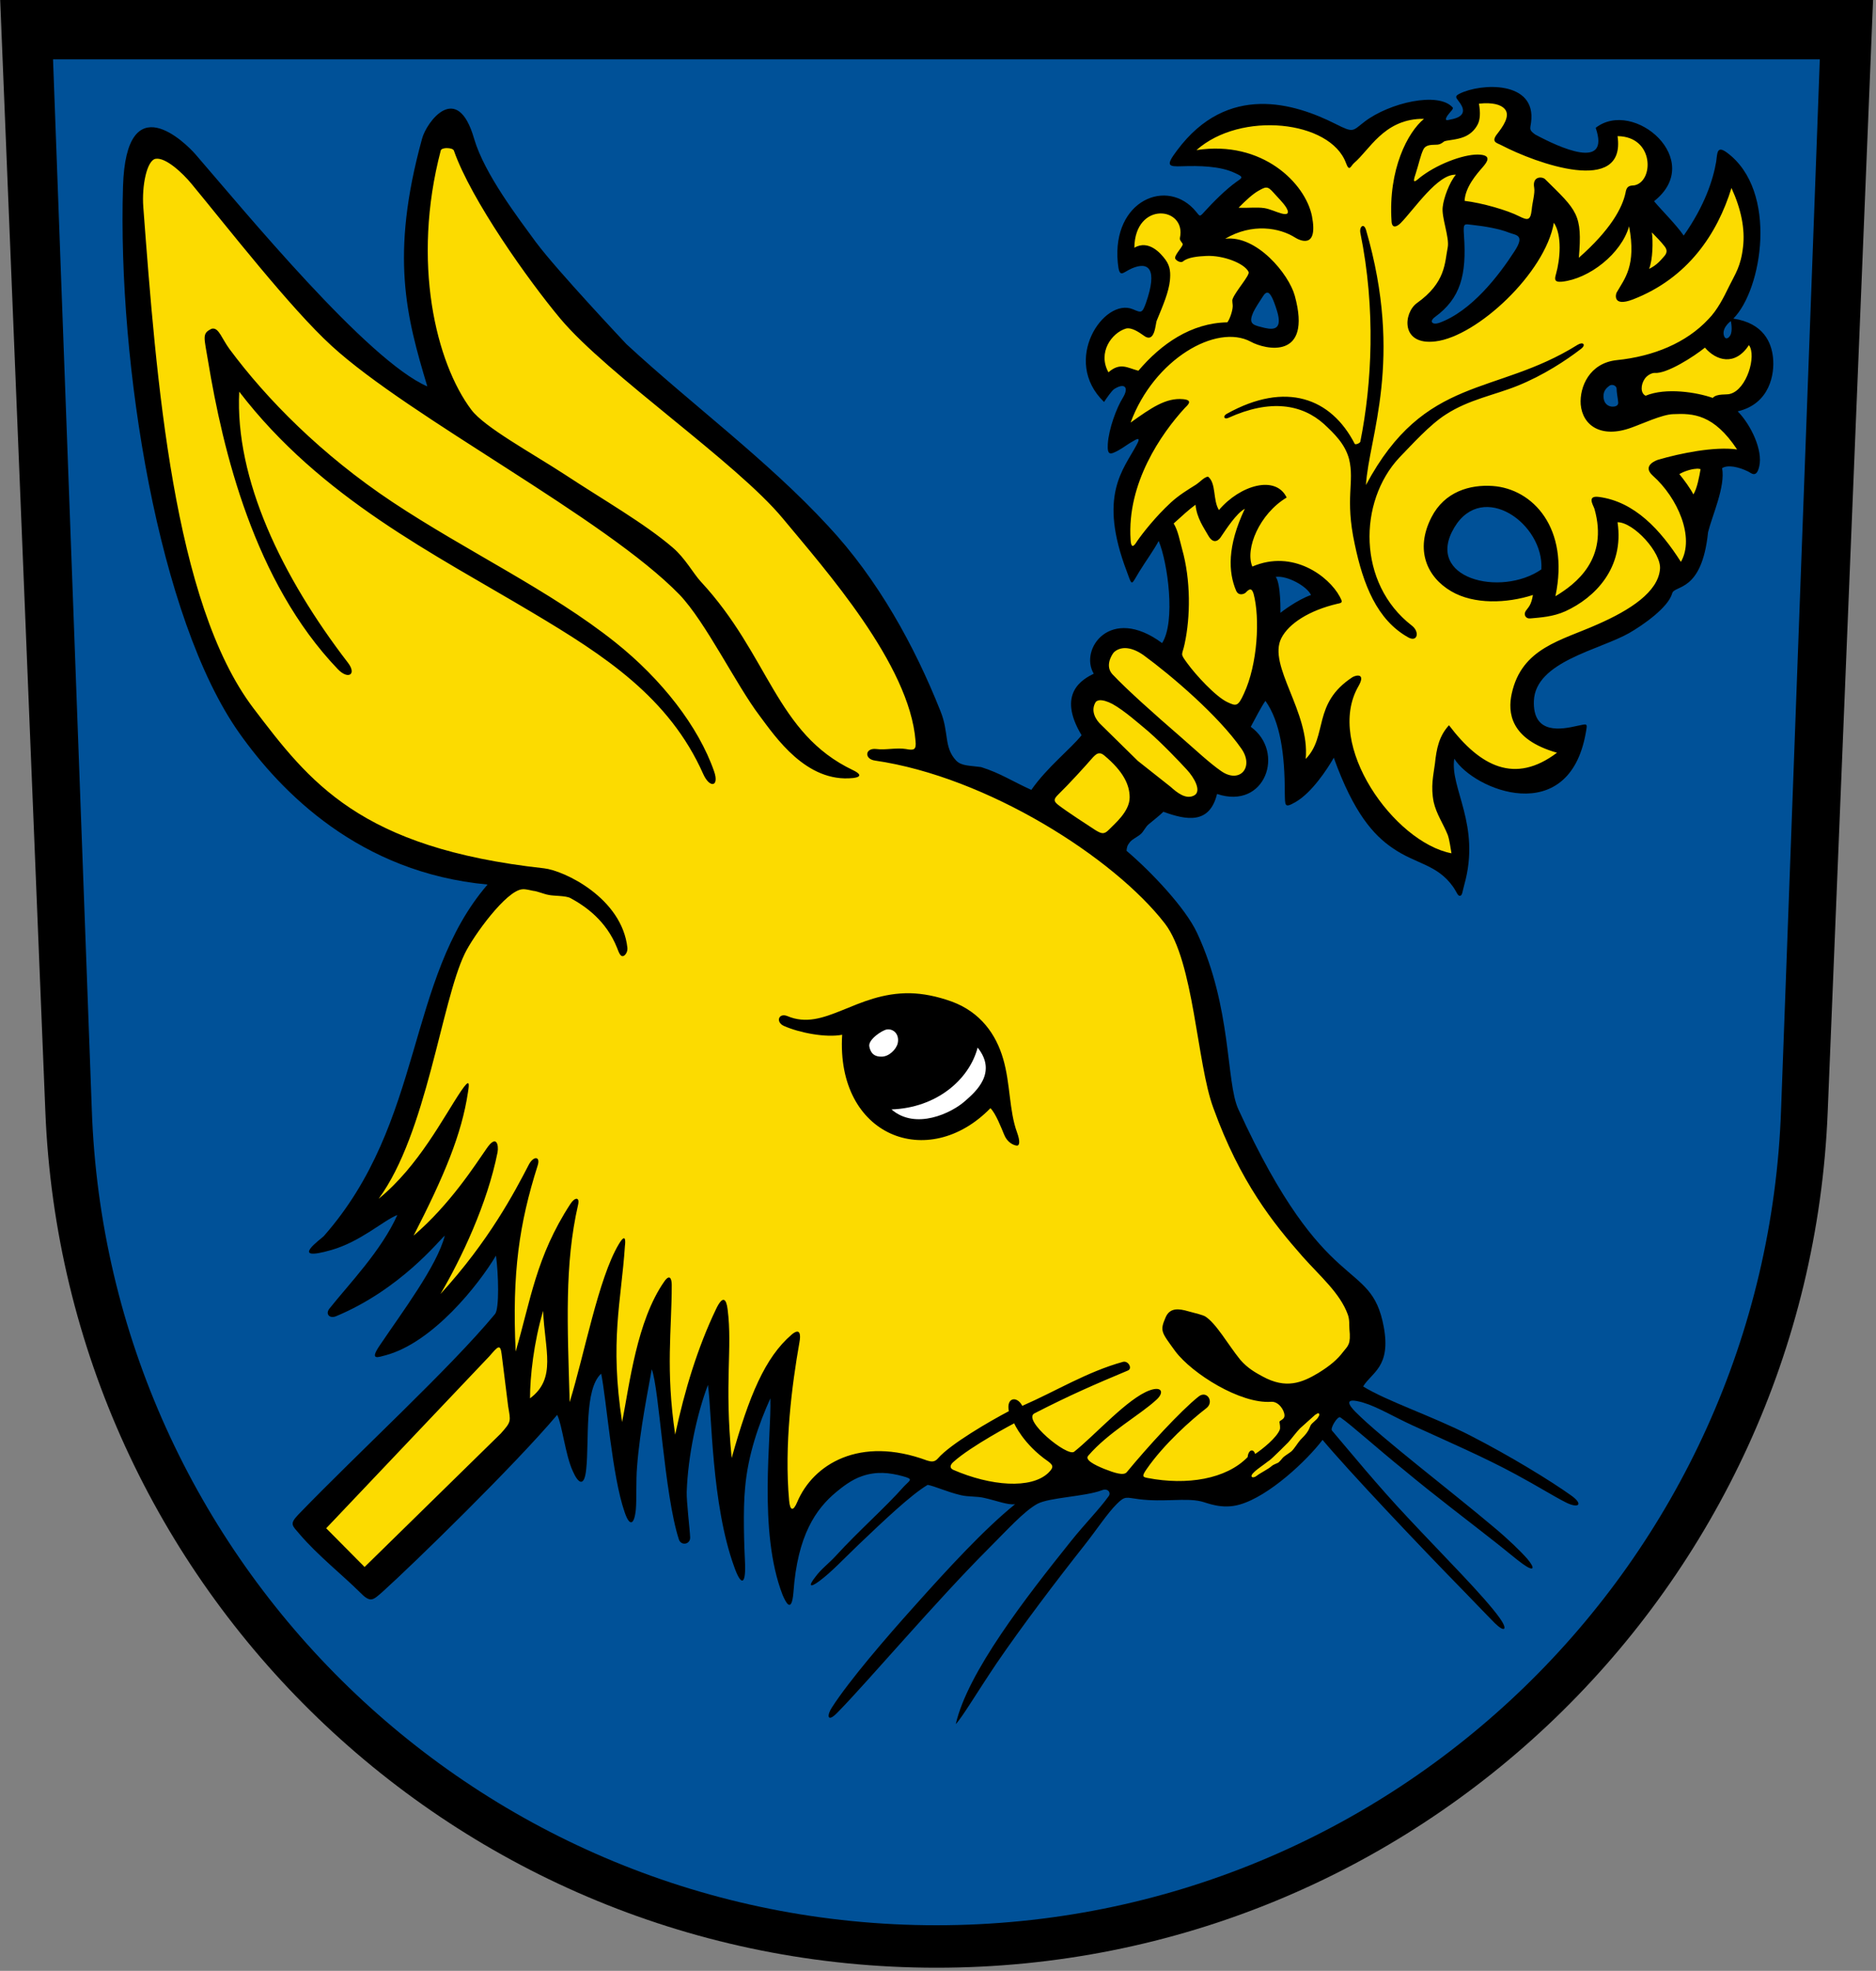 <?xml version="1.0"?>
<svg xmlns="http://www.w3.org/2000/svg" viewBox="0 0 601 631">
<rect x="0" y="0" width="601" height="631" fill="#808080" stroke="none"/>
<path d="m14.53 355.9c6.113 152.4 131.6 274.1 285.5 274.1s279.4-121.7 285.5-274.1l14.53-355.9h-600z"/>
<path id="a" d="m583 19-12.4 336c-4.94 145.2-124.2 261.4-270.6 261.4s-265.7-116.2-270.6-261.4l-12.41-336z" fill="#005198"/>
<path fill-rule="evenodd" d="m404.4 95.18c1.4-2.37 2.3-1.75 3.4 0.69 0.5 1.14 1.3 3.48 1.6 4.73 1.3 5.5-2.1 5-5.4 4.1-2.9-0.7-4-1.3-2.5-4.73 0.6-1.27 2.1-3.6 2.9-4.79zm79-20.71c2.2 0.88 5.3 0.62 1.8 5.96-5 7.75-13.8 19.25-24.2 22.97-2.2 0.7-3.2-0.5-1.3-1.9 8.2-5.98 10.2-13.48 9.3-26.15-0.3-4.18 0.1-3.62 2.8-3.33 3.9 0.41 8.7 1.27 11.6 2.45zm71.1 28.33s0.7 3.1-0.2 4.6c-0.7 1.2-1.8 1.4-2.1-0.3-0.4-2.4 2.3-4.3 2.3-4.3zm-38.9 20.7c0.8-0.6 2.2-0.1 2.3 0.9 0 1.3 0.4 3.1 0.5 4.3 0.1 0.6-0.1 1.5-1.8 1.5-1.1 0-2.9-0.7-2.9-3.4 0-1.8 1.1-2.7 1.9-3.3zm-21.8 58.8c-13 9-37.6 2.9-27.9-13.4 9.1-15.2 28.8-1.2 27.9 13.4zm-85.1 2.4c1.7 2.3 1.5 11.5 1.5 11.5s5.2-4.1 9.8-5.7c-1.3-2.8-7.6-6.3-11.3-5.8zm-236.9-107c-5.7-7.81-16.6-22-19.9-33.25-5.4-18.8-15.3-5.36-16.7 0-10.3 37.5-5 56.97 1.7 79.27-19.2-8.3-58.57-56.18-74.24-74.27-3.2-3.69-22.24-22.5-23.25 10.25-1.75 57.02 11.4 138.5 37.25 175 13.46 19 38.54 44.7 79.54 48.5-26.2 30.4-20.2 76-52.5 112.6-0.6 0.7-11.72 8.5 2.5 4.4 9.4-2.7 16.7-9.5 21.1-11.2-5.1 11.4-15.4 22-21.7 29.9-1.5 1.8 0 3.4 2.1 2.5 20.6-8.6 32.9-24.2 34.8-25.8-2.4 9.6-13.8 24.7-20.8 35.1-3.5 5.1-0.5 3.8 1.9 3.2 15.1-4.1 29.7-22.5 35.3-31.9 0.8 5.9 1.1 17-0.3 18.7-14.6 17.6-43.8 44.3-63.1 64.3-2.84 3-1.88 3.4 0.5 6.2 5.7 6.7 14.1 13.4 19.2 18.5 3.5 3.6 4.2 2.7 7.3 0 10-9 42.5-40.7 56-56.7 1.6 3.1 2.6 12.8 5 18 1.7 3.9 3.7 5.4 4.3-0.6 1-9.3-0.7-25.6 4.8-30.6 1.7 8.3 3.5 32.9 7.5 44.3 1.6 4.8 3.1 4.2 3.6-0.8 0.3-3.3 0-9.2 0.4-13.8 0.9-11.7 3.6-24.8 4.7-31.1 2.4 6.1 4 40.1 8.7 54.5 0.7 2.1 3.7 1.6 3.6-0.7-0.1-2.6-1.2-11.5-1.1-14.6 0.4-11.4 3.2-24.7 6.8-34.2 1.3 9.3 1.1 38.1 8.4 58.2 2.1 6 3.7 6.1 3.5-0.7-0.3-6-0.7-17.5 0-24.5 0.9-10.6 4.4-20.5 8.1-28.7 0.4 12.2-4 42.5 3.9 62.9 0.9 2.1 2.9 6.5 3.5-0.9 1.3-18.2 7.2-26.6 13.7-32 1.7-1.4 4.9-4 8.3-5.1 4.6-1.6 8.8-1.1 12.9 0 3.7 1 2.5 1.2 0.5 3.3-6.1 6.9-14.2 13.9-21.9 22.3-2.1 2.3-4.7 4.2-6.5 6.7-2.3 2.9-1.8 3.6 1.3 1.3 3.8-2.8 7.9-7.2 12.5-11.6 8.1-7.7 16.8-16 22.2-19.2 2.5 0.5 6.3 2.3 10.6 3.3 2.5 0.6 5.2 0.3 7.6 0.9 4 0.9 7.4 2.3 9.8 2-9.9 8-21.5 20.6-32.4 32.8-8.9 9.9-20.7 23.6-26.3 32.3-1.6 2.4-1.6 5.1 1.8 1.6 10-10.2 31.5-35.6 48.4-52.5 6.1-6.1 11.3-11.9 15.6-14.3 3.9-2.1 15.3-2.3 20.8-4.4 1.8-0.7 2.9 0.8 2.1 1.9-3 4.2-7.5 8.7-12 14.3-14.5 18.1-33.2 42.1-37 58.7 2.1-2.2 6.7-10 13.1-19.5 8.2-12 19.2-26.5 28.3-38 4-5.1 7.1-9.9 10.2-13 2.7-2.7 3-2 7.1-1.5 8 1 14.8-0.5 19.9 0.7 1.8 0.4 6.6 2.7 12.4 1 9.4-2.7 21.5-14.1 26.5-20.7 8.3 9.9 30.9 33.8 45.7 48.9 3.9 4 7.1 7.4 9.5 9.8 3.2 3.1 4.2 2.1 1.6-1.6-5.1-7.1-17.6-19.5-29.3-32-9.9-10.5-18.7-21.3-24.5-28.1-0.6-0.8 1.9-4.8 2.7-4.2 3.5 2.4 11.3 9.5 20.7 17.1 9.6 8 20.9 16.5 29 22.9 3.7 2.9 6.6 5.4 8.7 6.9 3.6 2.6 4.2 1.6 1.5-1.6-2.2-2.5-6-6.2-10.8-10.2-14-11.8-35.7-28.3-44.2-36.8-2.1-2.1-4.2-5 2.5-3 4.4 1.3 9.5 4.4 15.8 7.3 10.5 4.8 23.2 10.3 33.1 15.7 6.7 3.6 12.1 7 15.9 8.9 4.1 2.1 5.9 0.7 1.6-2.3-6.3-4.5-19.3-12.5-32.4-19.2-12.2-6.2-26.5-10.9-34.1-15.6 2.7-4.5 9-6.2 6.6-19.1-4.2-22.5-18.4-8.1-46.6-69.7-4-8.8-2-32.4-13.2-56.4-3.7-8-14.8-19.7-22.6-26.3 0.1-1.1 0.2-1.7 1.1-2.8 0.7-0.9 2.5-1.7 3.5-2.6 0.9-0.8 1.5-2.3 2.5-3.1 1.8-1.5 3.5-2.8 4.7-4 7.4 2.7 14.8 4.1 17.2-5.7 15.5 5.2 21.9-13.5 10.8-21.5 1.1-2.1 3.7-7 4.7-8.3 4.8 6.7 6.2 17.3 6.2 29.2 0.1 4.5-0.2 5.3 3.6 3.1 5.1-3 10-10.4 12.1-14.1 6.4 17.8 12.8 24.8 18.8 28.9 7.5 5.2 14.3 5.2 19.4 12.4 1.2 1.7 1.5 3 2.2 2.9 0.8 0 0.8-1.4 1.4-3.5 5.4-19.2-4.7-31-3.2-40.4 6.3 10.1 36.6 22.3 42.1-8.1 0.6-3.4 0.7-3.1-2.7-2.4-4.9 1.1-14.3 3-13.9-8 0.5-12.6 21-16.3 30.5-21.7 4.2-2.4 12.5-8.1 13.8-12.7 0.7-2.8 9.5-0.1 11.5-19.6 1.3-5.3 5.6-14.6 4.5-20.5 1.8-1.2 5.3-0.4 8.2 1 1 0.4 2.8 2.5 3.7-1.6 1.2-5.1-2.6-13.2-6.9-17.6 10.3-2.4 11.9-12 11.3-17.3-0.5-4.6-2.9-10.9-12.7-12.4 9.2-9.15 14.5-40.86-2-53.1-3.4-2.54-3.1 0.33-3.5 2.9-1 5.84-3.7 14.1-10.4 23.63-2.4-3.5-7.1-8.13-9.5-11 16.6-13.12-6.5-33-18.7-23.5 4.8 13.89-11.7 6.28-19.4 2.13-2-1.48-1.6-1.69-1.3-3.86 1.8-13.52-16.2-12.58-22.9-9.2-1.5 0.77-1.3 1.11-0.3 2.4 1.5 1.9 3.1 4.91-2.8 5.91-0.4 0.07-2.1 0.75-0.8-1.28 0.7-1.04 2.1-2.2 1.7-2.6-4.6-5.22-20.3-1.5-28.2 4.5-4 3.05-3.4 3.75-9.4 0.72-13-6.53-34.5-13.25-50.7 8.49-3.8 5.02-2.8 5.24 1.6 5.09 5.3-0.18 12.1-0.12 16.9 2.15 2.9 1.32 2.5 1.46 0.6 2.78-3.4 2.39-7.6 6.6-10.4 9.69-1.5 1.69-1.4 1.41-2.6-0.05-9.1-11.14-27-3.73-25.1 16.29 0.5 5.38 1.5 3.13 4.5 1.85 5.3-2.28 8.4 0 4.5 11.13-1.2 3.23-1.4 3.13-4.2 1.93-9.2-3.81-23 16.4-9.2 29.7 1-1.5 2.4-3.5 3.2-4.1 3.2-2.1 5-0.8 2.8 2.8-2 3.2-4.5 9.9-4.8 14.8-0.2 3.7 0.8 3.4 3.4 2 1.8-1 3.4-2.3 4.8-3 1.6-1 2.3-1 1 1.3-4.2 7.9-12.4 16.1-3.1 40.5 1.8 4.9 1.3 4.4 4 0 2.1-3.4 4.6-6.8 6.2-9.8 2.9 6.9 5.5 25.8 1.1 32.7-16.6-12.3-26.6 2-21.9 9.8-3.4 1.7-12 6.2-3.9 19.7-3.6 4.5-10.9 10.1-16.1 17.5-6-2.7-10-5.4-16.1-7.3-3.5-0.5-6.3-0.3-8-2.1-4-4.3-2.2-8.9-5-15.8-8.3-20.9-20.1-42.3-36-59.3-19.5-21.1-43.6-38.8-64.6-58.2 0 0-22.4-23.76-28.9-32.52z"/>
<path d="m359.7 105.8" fill="#15df00"/>
<path fill="#fcdb00" d="m475.5 33.06c-0.5 0.02-1.1 0.07-1.7 0.13 0.5 2.89 0.4 5.06-0.4 6.65-1 1.94-2.6 3.29-4.4 4-2.4 0.96-5.1 0.98-6.3 1.41-0.4 0.27-1.1 0.96-2.2 1.06-1.5 0.14-3.6-0.22-4.5 1.53-0.9 1.81-1.5 4.77-2.4 7.54-1.6 4.57 0.3 2.12 2 0.93 5.7-4.19 14.2-7.22 18.7-6.78 3.5 0.34 2.2 2.27 0.7 4-1.9 2.17-5.6 6.36-5.8 10.78 5.6 0.66 13.7 2.99 17.5 4.94 2.7 1.33 3.6 1.43 4-2.06 0.2-2.42 1.1-5.3 0.8-7.07-0.7-3.81 2.6-3.64 3.5-2.74 10.2 10.06 12 11.13 10.8 25.15 10.1-8.89 14-15.96 15-21 0.4-2.46 2-2.03 2.8-2.19 6.3-1.23 6.4-15.66-5.4-15.75 2.8 19.21-26.2 8.66-37.2 2.91-1.4-0.76-3.5-0.96-1.3-3.69 1.6-2.08 4.3-5.68 2.4-7.87-0.9-1.07-2.8-1.99-6.6-1.88zm-20.5 5c-11.8 0.48-16.3 9.98-21.2 14.13-1.1 0.96-1.5 3.01-2.6 0-5-13.63-33.7-16.75-47.9-4.13 21.2-3.25 34.9 10.68 37 21.13 2.1 10.95-4.2 7.63-5.4 6.87-4.9-3.12-13.7-4.75-22.4 0.38 10.1-1.22 20.4 11.31 22.3 18.25 5.7 20.81-9.6 17.21-14.1 14.71-11-5.9-31 5.6-38.5 25.9 6.6-4.7 11.3-8 16.8-7.5 3.4 0.3 1.5 1.9 0.5 2.9-7.5 8.2-18.5 24-17.3 42.1 0.2 3.6 1.5 1.4 2.2 0.3 1.6-2.3 5.8-7.7 10.7-12.2 2.6-2.4 5.6-4.2 8-5.7 1.5-1 2.6-2.4 3.9-2.6 2.7 2.1 1.5 7.5 3.5 10.7 6.8-8 18.2-11.3 21.7-4-8.7 5.2-13.4 16.4-11 22.1 13-5.6 24.5 3.1 28 9.6 0.9 1.7 1 2-0.7 2.3-9 2.1-15.6 6.3-18 11-4.5 8.8 9.2 23.6 7.8 38.7 7.2-7.4 2-17.7 15-26.2 1.2-0.7 4.3-1.3 1.9 2.9-10.9 18.8 11.5 50 29.8 53.5-0.3-1.6-0.6-4.2-1.2-5.9-1.5-3.7-3.6-6.6-4.5-10.5-1-5-0.1-8.5 0.4-12.3 0.5-4.8 1.3-8.8 4.5-12.3 10 13.2 21.1 19 34.6 8.8-15.1-4.3-15.8-13-14.5-18.9 3.2-14.7 15.9-17 27.5-22.2 10.5-4.6 19.4-10.4 20-17.7 0.5-5.2-8.4-15-13.6-15 2.2 14.7-7.3 24.2-16.7 28.5-4 1.8-8 2-11.2 2.3-1.5 0.2-2.3-1.2-1.5-2.4 0.9-1.3 1.7-1.7 2.3-5.1-8.4 2.7-18.9 3.1-26.2-1.2-7.7-4.5-11.7-13.2-6.3-23.7 4.2-8.2 12.3-10.5 19.6-10 12.8 0.9 24.7 13.4 20.1 35.3 6.5-3.9 17.1-11.9 12.5-28-0.4-1.2-2.5-4.3 1.4-3.8 11.5 1.5 19.8 10.6 26.3 20.8 4.5-7.8-1-20.5-9-27.6-3.8-3.4 1.7-5.1 1.7-5.1 7.2-2.1 18-4.3 25.3-3.3-7.5-11.3-14.1-11.6-20.5-11.3-3.5 0.1-9.9 3.1-13.3 4.3-9.8 3.6-15.7-0.7-16.3-7.4-0.4-5.6 2.8-13.3 11.6-14.2 11.7-1.2 22.2-5.5 29.3-13.1 2.9-2.94 4.9-6.94 6.7-10.64 1.9-3.86 3.7-6.25 4.4-12.44 0.7-5.82-0.6-12.18-3.7-18.93-4.5 14.58-13.9 28.85-31.6 35.69-6.7 2.55-5.4-1.89-5.2-2.19 2.5-4.42 6.4-8.5 4-21.25-2.5 8.83-12.8 16.83-21.5 17.75-2.7 0.28-2.3-1.05-1.9-2.5 1.3-4.63 2-12.38-0.7-16.38-2.8 16.13-24.6 36.39-37.9 37.99-11.3 1.4-10.3-9.1-6-12.24 9.3-6.62 8.9-12.86 9.9-17.87 0.6-3.22-2.1-9.76-1.6-13 0.3-2.75 2.1-7.75 4.2-10.25-5.8-0.34-13.4 11.16-17.7 15.5-1.3 1.29-2.8 1.75-2.9-0.63-1.1-16.54 5.2-28.54 10.4-32.75-0.4 0-0.8-0.01-1.2 0zm-311.8 9.35c-0.9-0.01-1.9 0.26-2 0.78-9.4 35.83-1.5 68.01 9.8 83.01 4.2 5.6 19.3 13.8 29.9 20.7 12.3 8.1 25.5 15.6 34.6 23.4 4 3.4 6.6 8.3 9 10.9 22 23.7 24 48.6 48.8 60.4 1.9 0.9 3.3 2.1 0 2.5-15 1.6-24.9-13.2-30-20-7.5-9.9-17.2-29.9-25.6-38.7-23.9-24.6-86.3-56.6-111.5-79.7-13.16-12.02-33.41-38.03-44.86-51.86-2.79-3.38-8.22-8.5-11.46-8-2.83 0.44-4.49 8.61-3.97 15.47 4.16 55.19 9.63 126.6 35.25 160.4 18.02 23.7 34.04 44.8 93.14 51.3 6.4 0.7 25 9.5 26.7 25.5 0.1 1.4-0.8 2.5-1.4 2.6-0.8 0.2-1.3-1-1.9-2.6-3.5-8.8-10.2-13.4-15-16-1.6-0.8-5.3-0.6-7-1-1.3-0.2-3.6-1.2-4.9-1.3-0.7-0.1-2.3-0.6-3.4-0.5-5.2 0.3-15.8 15-18.5 20.6-7.5 15.4-12.2 57.6-27.6 78.5 12.8-10.4 20.8-26.2 26.4-34.5 2.8-4.1 2.7-2.6 2.2 0.5-2 13.3-7.5 26.5-17.4 45.8 11.7-10 19.7-22.6 23.4-27.9 3.2-4.7 3.9-1 3.5 1.2-3.3 16.6-11.7 34.2-18.3 45.4 15.5-16.9 23.8-32.7 28.3-41.4 1.5-2.9 3.9-2.8 2.8 0.4-5.8 18.3-8.2 34.1-7 59.4 4.8-16.3 6.5-30.3 17.5-47.2 1.4-2.2 3.1-2.4 2.5 0.2-4.4 19.2-3.4 38.5-2.7 63.2 4.7-15.2 9.2-39.6 15.7-50.5 2.3-3.9 2.2-1 2 0.5-1.2 18-4.9 30.3-0.9 56.4 2.4-12.2 4.7-32.4 13.5-45 1.8-2.6 2.4-0.8 2.4 1.1 0 14.5-2 26.9 1.1 47.9 3-14.1 7.2-27.9 13.1-40.2 2.2-4.6 3.3-3.2 3.7 0.1 1.6 12.7-1.1 23 1.3 47.6 5.6-20 10.7-32.2 19.2-39.5 2.7-2.3 3-0.1 2.5 2.5-2.4 13.6-4.9 32.9-3.3 50.6 0.3 3.3 1.3 3.6 2.6 0.5 5.1-12.1 20-21.3 41.6-13.3 1.3 0.4 2.4 0.6 3.5-0.7 4-4.6 16.6-11.9 22.7-15.1-0.9-4.4 2.6-5 4.3-1.7 10.8-4.7 20.7-10.9 32.3-14.1 1.7-0.4 3.1 2.2 1.5 2.8-10.5 4.4-18.4 7.8-29.9 13.7-4 2.1 10.5 14 12.7 12.3 6.7-5.3 17.2-17.2 24.3-19.7 4-1.4 4.6 0.9 1.9 3.2-5.1 4.7-15.4 10.4-21.7 17.8-1.1 1.3 2 2.9 5.2 4.2 3.1 1.2 6.2 2.3 7.2 1 6.6-8 17.1-19.5 23-24.2 2.7-2.1 5.1 1.8 2.4 3.8-4.8 3.7-13.5 11.4-19.1 19.5-1.6 2.3-1.2 2.5 0.4 2.8 12.5 2.4 25.1 0.4 32-6.7 0.2-2.3 1.8-2.9 2.4-1 2.3-1.5 6.9-5.2 7.9-7.8 0.2-0.6 0-1.8-0.1-2.4s1.6-0.7 1.6-2.1c0-1.7-1.9-4.6-4.3-4.4-9.8 0.7-25.3-9-30.7-16.2-4.4-6.1-5-6.4-3.1-10.8 1.4-3.3 4.4-2.8 7.2-2 2.4 0.6 4.9 1.3 5.4 1.6 3.6 2.2 7.4 9.1 11.3 13.9 2.4 2.8 5 4.2 7.2 5.4 7.5 4.1 12.6 2 17.8-1.1 3.9-2.4 6.2-4.4 8-6.8 1.6-2 2.5-2.4 2-7.3-0.1-1.3 0.1-2.9-0.5-4.6-2.5-6.9-8.8-12.2-14.5-18.6-9.4-10.7-20-23.8-28.6-47.6-5.3-14.3-6.2-46.9-15.5-59-16.3-21.1-57-47-92.9-52.2-3.5-0.5-3.2-4.1 0.4-3.7 2.9 0.4 6.5-0.5 9.5 0 2.6 0.5 3.4 0.3 3.1-2.6-1.9-24.5-29-54.9-42.5-71.2-14.9-18-56.2-46-71.3-64-10.2-12.18-28.6-38.06-34.1-53.81-0.2-0.5-1.2-0.78-2.2-0.78zm262.5 12.65c-0.7-0.02-1.4 0.39-2.6 1.06-1.7 0.96-3.9 2.94-6.3 5.38 3.1 0.15 5.7-0.23 8.2 0.12 1.9 0.3 3.8 1.27 5.5 1.72 1.4 0.4 2.9 0.42 1.6-1.84-1.1-1.75-2.8-3.31-4.1-4.81-1-1.14-1.6-1.6-2.3-1.63zm-34.1 8.28c-3.9 0.15-8.1 3.45-8.2 10.97 4.6-2.62 8.4 1.7 10 3.88 1.6 2.2 1.6 4.35 1.4 6.59-0.4 3.74-2.1 7.74-4.2 12.82-0.5 1-0.5 7.8-4.4 4.7-1-0.7-3.6-2.6-5.5-2.1-4.6 1.4-9.1 7.7-5.6 14 3.8-3.3 6.1-1.4 9.6-0.5 7.3-8.6 16.9-15.3 28.5-15.5 0.7-0.9 1.6-3.36 1.7-4.89 0.1-1-0.3-1.96 0-2.62 1-2.58 5.6-7.59 5.1-8.63-1.3-2.75-8.1-5.36-13.5-5.12-2.7 0.12-6 0.44-7.5 1.75-0.5 0.44-1.7 0.15-2.4-0.72-0.8-0.86 2-3.57 2.3-4.66 0.1-0.53-1.1-1.25-0.9-2.12 1.1-5-2.5-8-6.4-7.85zm64.9 4.04c0.4-0.1 0.8 0.24 1.1 1.15 12.2 41.87 0.9 66.37 0 81.77 18.9-35.4 41.4-28.4 67.8-44.9 1.8-1.1 2.8 0 1.1 1.3-4.8 3.7-12.1 8.5-20.3 11.8-7.4 3-15.6 4.4-23 9.2-5.2 3.3-10.9 9.7-14.9 13.8-13.2 14.1-13.5 40.3 4 53.8 2.6 2 1.8 5.4-1.1 3.8-10.1-5.6-14.5-17-17.2-29.9-3.2-14.8 0-19.8-1.8-27.2-1.3-4.9-4.8-8.2-8-11.2-7.1-6.4-17.3-8.1-30.7-2-1.4 0.6-1.8-0.6-0.5-1.3 19-10.6 33.5-5 41 9.6 0.2 0.4 1.7-0.2 1.8-0.7 3.7-18.5 5-42.37 0-66.87-0.2-1.19 0.2-2.03 0.7-2.15zm92.7 2.03c0.4 2.81 0.3 8.81-0.9 11.68 2.5-1.18 3.8-2.87 4.7-3.87 1.5-1.52 0.8-2.63 0.3-3.31-1-1.35-2.9-3.25-4.1-4.5zm-461 30.79c1.94-0.1 2.88 3.2 5.28 6.5 11.93 16.1 29.5 33.9 52.2 49 23.8 15.8 50.7 28.4 71.5 45 14.8 11.8 26.6 26.9 31.6 41.3 1.7 4.9-1.4 5.5-3.5 0.8-10.9-24.5-31.6-37.9-54.6-51.6-31.5-18.8-67.9-36.7-94.04-70.8-1.4 28 13.67 59.3 34.84 86.8 2.9 3.8 0 5.5-3.3 2-26.79-28-36.79-70-41.54-98.7-1.21-7.3-1.9-8.6 0.68-10 0.33-0.2 0.6-0.3 0.88-0.3zm492.1 5.3c-4.5 6.8-10.5 5-14.1 0.8-3.6 2.9-12.3 8.5-16.2 8.1-0.8 0-2.3 0.7-3.1 1.9-1.3 1.9-1.4 4.6 0.3 5.4 6.5-2.7 16.4-1.1 21.5 0.7 1.3-1.5 4.6-0.9 5.6-1.3 5.3-1.4 8.5-12.2 6-15.6zm-17 39.6c-1.7 0.1-4 0.9-5.3 1.7 1.5 1.8 3.6 4.7 4.5 6.5 1.2-1.9 1.9-5.8 2.3-8.1-0.4-0.1-0.9-0.2-1.5-0.1zm-160.3 11.5c-2.2 1.6-4.1 3.4-7 6 1.4 2.3 1.9 5.3 2.7 8.2 2.8 9.9 2.7 21.7 0.8 30.4-0.8 3.8-1.6 2.8 0.9 6.2 2.6 3.6 9 10.6 12.8 12.4 2.8 1.3 3.4 1.5 5.3-2.7 4.4-9.4 5.2-24.2 3.1-32-0.4-1.1-0.8-2.3-2.6-0.3-0.5 0.4-2.2 1.1-3-0.7-2.5-5.9-2.9-14.2 2.8-26.2-2.7 1.4-6.1 6.7-7.6 8.9-0.4 0.7-2.2 3-4.1-0.3-1.4-2.5-3.7-5.6-4.1-9.9zm-22.6 45.9c-1.4 0-2.7 0.5-3.6 1.4-0.8 1-2.8 4.4-0.4 7 4.7 5 13.6 12.9 21.8 20 4.8 4.2 9.3 8.4 12.9 10.9 6 4.3 10.8-1.1 6.6-7.1-7.4-10.6-22.4-23.4-31.3-29.9-2.1-1.5-4.2-2.3-6-2.3zm-8.2 16.7c-0.6 0.1-1 0.3-1.2 0.6-1.7 2.8 0 5.7 1.9 7.4l11.6 11.4 10.5 8.3c2 1.8 5 4.3 7.7 2.7 2.2-1.4 0-5.5-2.5-8.2-2.4-2.6-7.7-8.2-12.4-12.3-2.9-2.4-7.6-6.6-11.4-8.7-1.7-0.9-3.2-1.3-4.2-1.2zm-0.1 17c-0.6 0-1.1 0.4-1.9 1.2-2.6 3-7.7 8.6-11.2 12-1.5 1.5-1.5 2.1 0 3.3 3 2.3 8.9 6.1 11.8 8 2.1 1.3 2.9 1.5 4.4 0 1.7-1.8 6.7-5.8 6.7-10.4 0-4-2-8.3-8.1-13.4-0.6-0.5-1.2-0.8-1.7-0.7zm-60.5 76.8c4 0.1 8.4 0.9 13.4 2.7 9.1 3.4 14.1 10.4 16.4 18.4 2.3 7.9 1.9 16.6 4.4 23.4 1.1 3 0.8 4.3 0 4.3-1.1-0.1-3.1-1-4.1-3.5-1-2.4-2.7-6.8-4.4-8.5-19.9 20.4-49.5 9.1-47.5-23.5-5.2 1-13.6-0.6-18.6-2.8-2.8-1.2-1.8-4.3 1-3.2 11.9 5.1 21.9-7.6 39.4-7.3zm-117.6 101.7c-3 10.1-4.2 21-4.2 28 8.6-6.4 4.7-15.5 4.2-28zm-14.3 11.7c-0.6 0.1-1.5 1.2-2.9 2.8l-52.3 55.1 12.3 12.4 43.6-42.7c3.5-3.9 3.2-3.9 2.4-8.7l-2.1-16.8c-0.2-1.6-0.5-2.2-1-2.1zm262.6 21.1h-0.2c-0.2 0.1-0.4 0.3-0.8 0.5-1.2 1.1-3.6 3.2-4.8 4.3-1.1 1.1-2.8 3.4-3.8 4.5-1.2 1.2-3.6 3.6-4.8 4.7-0.4 0.4-1.2 1.1-1.7 1.4-1.1 0.9-3.4 2.4-4.4 3.4-1.8 1.6-0.4 2.2 0.8 1.2 1.3-1 3.7-2.1 4.9-3.2 0.3-0.3 1.6-0.8 2-1 0.4-0.3 1.1-1.1 1.4-1.5 0.5-0.6 2.2-1.6 2.8-2.1 1-0.9 2-2.7 2.9-3.7 0.7-0.7 1.9-1.9 2.4-2.8 0.3-0.4 0.7-1.5 0.9-1.9 0.4-0.7 1.9-1.7 2.3-2.4 0.6-0.8 0.6-1.4 0.1-1.4zm-97.4 3.2s-13.9 7.3-19.5 12.4c-1 0.9-1.3 1.9 0 2.5 12 5.2 24.9 6.2 30.4 1 1.6-1.6 1.9-2.3 0-3.7-8-5.5-10.9-12.2-10.9-12.2z"/>
<path fill="#fff" d="m285.6 355.2c7.7 6.7 19.3 1.2 23.7-2.8 3.3-2.9 10.3-9 3.9-17-2.7 10.3-13.2 19.3-27.6 19.8zm-3.1-16.9c2.2 0 4.6-2.2 5.1-4.3 0.6-2.8-1.3-4.7-3.5-4.4-1.6 0.3-6.1 3.3-5.6 5.5 0.3 1.4 1 3.3 4 3.2z"/>
</svg>
